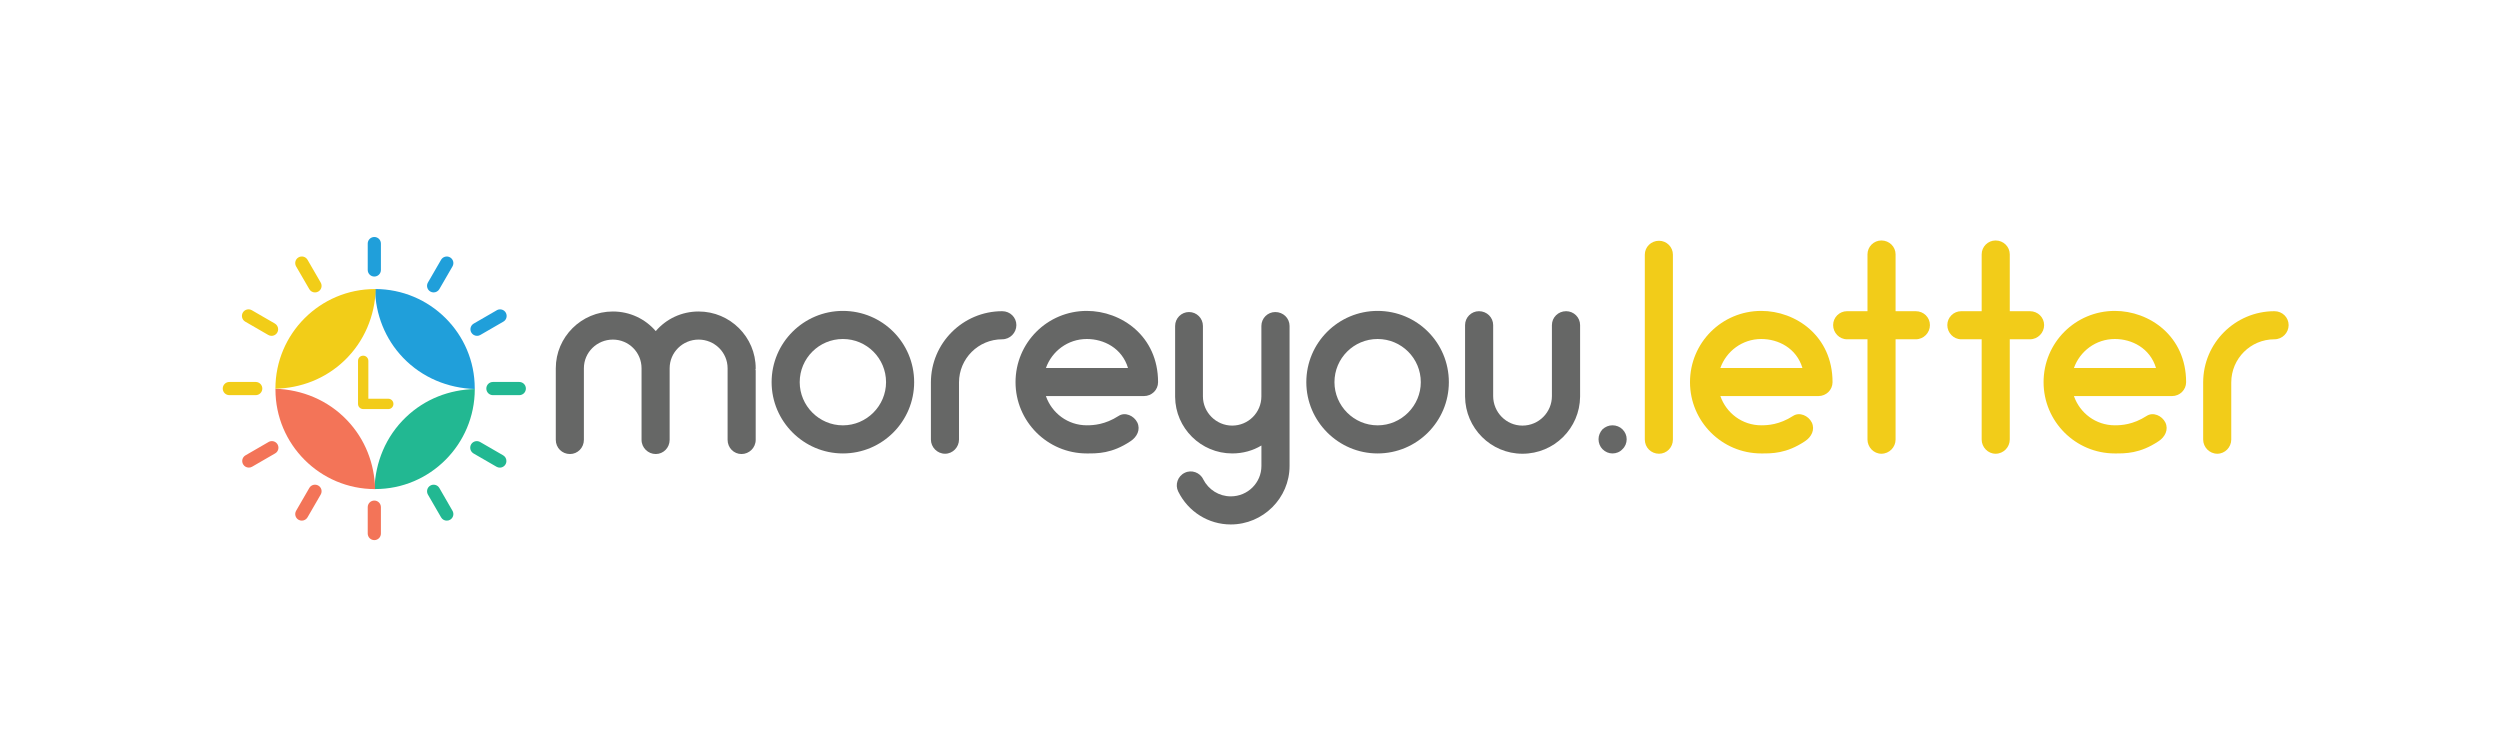 <?xml version="1.0" encoding="utf-8"?>
<!-- Generator: Adobe Illustrator 23.0.2, SVG Export Plug-In . SVG Version: 6.00 Build 0)  -->
<svg version="1.1" id="Layer_1" xmlns="http://www.w3.org/2000/svg" xmlns:xlink="http://www.w3.org/1999/xlink" x="0px" y="0px"
	 viewBox="0 0 595.28 177" style="enable-background:new 0 0 595.28 177;" xml:space="preserve">
<style type="text/css">
	.st0{fill:#666766;}
	.st1{fill:#F2CC19;}
	.st2{fill:#F2CC1A;}
	.st3{fill:#209FDA;}
	.st4{fill:#22B892;}
	.st5{fill:#F37458;}
	.st6{fill:#F2CD18;}
</style>
<g>
	<path class="st0" d="M179.87,87.96c0.07,0.14,0.07,0.2,0.07,0.34v16.43c0,1.89-1.55,3.38-3.38,3.38c-1.83,0-3.31-1.49-3.31-3.38
		V88.3c0-0.14,0-0.2,0-0.34c0-0.07,0-0.14,0-0.27c0-3.79-3.11-6.83-6.9-6.83c-3.79,0-6.9,3.04-6.9,6.83v17.04
		c0,1.89-1.49,3.38-3.31,3.38s-3.38-1.49-3.38-3.38V87.69c0-3.79-3.04-6.83-6.83-6.83c-3.79,0-6.9,3.04-6.9,6.83v17.04
		c0,1.89-1.49,3.38-3.31,3.38c-1.89,0-3.38-1.49-3.38-3.38V87.69c0-7.44,6.09-13.52,13.59-13.52c4.06,0,7.71,1.76,10.21,4.67
		c2.5-2.91,6.15-4.67,10.21-4.67c7.51,0,13.59,6.09,13.59,13.52C179.94,87.82,179.94,87.89,179.87,87.96z"/>
	<path class="st0" d="M183.73,91c0-9.4,7.64-16.97,16.97-16.97c9.4,0,16.97,7.57,16.97,16.97c0,9.33-7.57,16.97-16.97,16.97
		C191.37,107.97,183.73,100.33,183.73,91z M190.42,91c0,5.61,4.6,10.28,10.28,10.28c5.68,0,10.28-4.67,10.28-10.28
		c0-5.68-4.6-10.28-10.28-10.28C195.02,80.72,190.42,85.32,190.42,91z"/>
	<path class="st0" d="M242.01,77.41c0,1.83-1.49,3.38-3.38,3.38c-5.68,0-10.28,4.6-10.28,10.28v13.59c0,1.83-1.49,3.38-3.31,3.38
		c-1.89,0-3.38-1.56-3.38-3.38V91.07c0-9.4,7.64-16.97,16.97-16.97C240.53,74.1,242.01,75.58,242.01,77.41z"/>
	<path class="st0" d="M275.75,91c0,1.83-1.49,3.31-3.38,3.31h-23.33c1.42,4.06,5.21,6.96,9.74,6.96c1.55,0,4.33-0.14,7.57-2.23
		c1.55-1.01,3.65-0.07,4.46,1.56c0.81,1.69-0.07,3.45-1.62,4.46c-4.46,2.98-7.91,2.91-10.41,2.91c-9.4,0-16.97-7.64-16.97-16.97
		c0-9.4,7.57-16.97,16.97-16.97C266.96,74.03,275.75,79.98,275.75,91z M249.05,87.62h19.54c-1.42-4.73-5.75-6.9-9.8-6.9
		C254.25,80.72,250.47,83.63,249.05,87.62z"/>
	<path class="st0" d="M307.06,77.61v33.34c0,7.64-6.29,13.93-14,13.93c-5.34,0-10.14-3.04-12.51-7.84
		c-0.81-1.62-0.14-3.65,1.55-4.46c1.62-0.81,3.65-0.07,4.4,1.55c1.28,2.5,3.79,4.06,6.56,4.06c4.06,0,7.3-3.25,7.3-7.24v-4.87
		c-2.03,1.22-4.4,1.89-6.96,1.89c-7.44,0-13.52-6.02-13.59-13.46c0-0.07,0-0.07,0-0.07V77.61c0-1.83,1.49-3.31,3.31-3.31
		c1.83,0,3.31,1.49,3.31,3.31v16.77c0,3.85,3.18,6.96,6.96,6.96c3.85,0,6.96-3.11,6.96-6.96V77.61c0-1.83,1.49-3.31,3.31-3.31
		C305.57,74.3,307.06,75.79,307.06,77.61z"/>
	<path class="st0" d="M311.05,91c0-9.4,7.64-16.97,16.97-16.97c9.4,0,16.97,7.57,16.97,16.97c0,9.33-7.57,16.97-16.97,16.97
		C318.69,107.97,311.05,100.33,311.05,91z M317.75,91c0,5.61,4.6,10.28,10.28,10.28c5.68,0,10.28-4.67,10.28-10.28
		c0-5.68-4.6-10.28-10.28-10.28C322.34,80.72,317.75,85.32,317.75,91z"/>
	<path class="st0" d="M376.24,77.41v16.97v0.07c-0.07,7.51-6.15,13.59-13.73,13.59c-7.51,0-13.59-6.09-13.66-13.59v-0.07V77.41
		c0-1.83,1.49-3.31,3.31-3.31c1.89,0,3.38,1.49,3.38,3.31v16.9c0,3.85,3.11,7.03,6.96,7.03c3.92,0,7.03-3.18,7.03-7.03v-16.9
		c0-1.83,1.49-3.31,3.38-3.31C374.75,74.1,376.24,75.58,376.24,77.41z"/>
	<path class="st0" d="M381.58,106.96c-0.61-0.61-0.95-1.49-0.95-2.37c0-0.88,0.34-1.69,0.95-2.37c0.68-0.61,1.49-0.95,2.37-0.95
		c0.88,0,1.76,0.34,2.37,0.95c0.68,0.68,1.01,1.49,1.01,2.37c0,0.88-0.34,1.76-1.01,2.37c-0.61,0.68-1.49,1.01-2.37,1.01
		C383.07,107.97,382.26,107.63,381.58,106.96z"/>
	<path class="st1" d="M391.65,104.66V60.64c0-1.83,1.49-3.31,3.38-3.31c1.83,0,3.31,1.49,3.31,3.31v44.02
		c0,1.89-1.49,3.38-3.31,3.38C393.14,108.04,391.65,106.55,391.65,104.66z"/>
	<path class="st1" d="M436.35,91c0,1.83-1.49,3.31-3.38,3.31h-23.33c1.42,4.06,5.21,6.96,9.74,6.96c1.55,0,4.33-0.14,7.57-2.23
		c1.55-1.01,3.65-0.07,4.46,1.56c0.81,1.69-0.07,3.45-1.62,4.46c-4.46,2.98-7.91,2.91-10.41,2.91c-9.4,0-16.97-7.64-16.97-16.97
		c0-9.4,7.57-16.97,16.97-16.97C427.56,74.03,436.35,79.98,436.35,91z M409.64,87.62h19.54c-1.42-4.73-5.75-6.9-9.8-6.9
		C414.85,80.72,411.06,83.63,409.64,87.62z"/>
	<path class="st1" d="M459.54,77.41c0,1.83-1.49,3.38-3.38,3.38h-4.8v23.87c0,1.83-1.49,3.38-3.38,3.38c-1.83,0-3.31-1.56-3.31-3.38
		V80.79h-4.87c-1.83,0-3.31-1.55-3.31-3.38s1.49-3.31,3.31-3.31h4.87V60.57c0-1.83,1.49-3.31,3.31-3.31c1.89,0,3.38,1.49,3.38,3.31
		V74.1h4.8C458.06,74.1,459.54,75.58,459.54,77.41z"/>
	<path class="st1" d="M486.73,77.41c0,1.83-1.49,3.38-3.38,3.38h-4.8v23.87c0,1.83-1.49,3.38-3.38,3.38c-1.83,0-3.31-1.56-3.31-3.38
		V80.79h-4.87c-1.83,0-3.31-1.55-3.31-3.38s1.49-3.31,3.31-3.31h4.87V60.57c0-1.83,1.49-3.31,3.31-3.31c1.89,0,3.38,1.49,3.38,3.31
		V74.1h4.8C485.24,74.1,486.73,75.58,486.73,77.41z"/>
	<path class="st1" d="M520.54,91c0,1.83-1.49,3.31-3.38,3.31h-23.33c1.42,4.06,5.21,6.96,9.74,6.96c1.55,0,4.33-0.14,7.57-2.23
		c1.55-1.01,3.65-0.07,4.46,1.56c0.81,1.69-0.07,3.45-1.62,4.46c-4.46,2.98-7.91,2.91-10.41,2.91c-9.4,0-16.97-7.64-16.97-16.97
		c0-9.4,7.57-16.97,16.97-16.97C511.75,74.03,520.54,79.98,520.54,91z M493.83,87.62h19.54c-1.42-4.73-5.75-6.9-9.8-6.9
		C499.04,80.72,495.25,83.63,493.83,87.62z"/>
	<path class="st1" d="M544.95,77.41c0,1.83-1.49,3.38-3.38,3.38c-5.68,0-10.28,4.6-10.28,10.28v13.59c0,1.83-1.49,3.38-3.31,3.38
		c-1.89,0-3.38-1.56-3.38-3.38V91.07c0-9.4,7.64-16.97,16.97-16.97C543.46,74.1,544.95,75.58,544.95,77.41z"/>
</g>
<g>
	<g>
		<path class="st1" d="M93.32,96.18c0,0.48-0.39,0.86-0.86,0.86h-5.92c-0.02,0-0.02,0-0.03,0h-0.02c-0.48,0-0.86-0.38-0.86-0.86
			V85.92c0-0.48,0.38-0.86,0.86-0.86c0.46,0,0.86,0.38,0.86,0.86v9.4h5.11C92.92,95.32,93.32,95.7,93.32,96.18z"/>
		<path class="st2" d="M92.46,97.41h-5.92c-0.74,0-1.29-0.54-1.29-1.23V85.92c0-0.69,0.54-1.23,1.23-1.23
			c0.68,0,1.23,0.55,1.23,1.23v9.02h4.74c0.68,0,1.23,0.55,1.23,1.23C93.69,96.86,93.14,97.41,92.46,97.41z M86.49,85.44
			c-0.27,0-0.48,0.21-0.48,0.48v10.26c0,0.27,0.21,0.48,0.48,0.48h5.97c0.27,0,0.48-0.22,0.48-0.48c0-0.27-0.22-0.48-0.48-0.48
			h-5.49v-9.78C86.97,85.66,86.76,85.44,86.49,85.44z"/>
	</g>
</g>
<g>
	<g>
		<g>
			<path class="st3" d="M89.32,68.82c-0.01,0-0.02,0-0.03,0c0.14,6.01,2.35,11.84,6.7,16.37c4.57,4.76,10.7,7.23,17.05,7.44
				c0-0.06,0-0.12,0-0.19C113.05,79.43,102.41,68.82,89.32,68.82z"/>
		</g>
	</g>
	<g>
		<g>
			<path class="st4" d="M113.05,92.67c0-0.01,0-0.02,0-0.03c-6.03,0.14-11.88,2.36-16.42,6.72c-4.78,4.58-7.26,10.72-7.47,17.09
				c0.06,0,0.12,0,0.19,0C102.41,116.46,113.05,105.78,113.05,92.67z"/>
		</g>
	</g>
	<g>
		<g>
			<path class="st5" d="M89.29,116.46c0.01,0,0.02,0,0.03,0c-0.14-6.03-2.35-11.88-6.7-16.42c-4.57-4.78-10.69-7.26-17.03-7.47
				c0,0.06,0,0.12,0,0.19C65.58,105.82,76.22,116.46,89.29,116.46z"/>
		</g>
	</g>
	<g>
		<g>
			<path class="st6" d="M65.58,92.53c0,0.01,0,0.02,0,0.03c6.03-0.14,11.88-2.35,16.42-6.7c4.78-4.57,7.26-10.69,7.47-17.03
				c-0.06,0-0.12,0-0.19,0C76.22,68.82,65.58,79.46,65.58,92.53z"/>
		</g>
	</g>
	<g>
		<path class="st3" d="M89.13,65.85c0.87,0,1.57-0.7,1.57-1.57V58c0-0.87-0.7-1.57-1.57-1.57c-0.87,0-1.57,0.7-1.57,1.57v6.28
			C87.56,65.15,88.26,65.85,89.13,65.85z"/>
	</g>
	<g>
		<path class="st5" d="M89.13,119.19c-0.87,0-1.57,0.7-1.57,1.57v6.28c0,0.87,0.7,1.57,1.57,1.57c0.87,0,1.57-0.7,1.57-1.57v-6.28
			C90.7,119.9,90,119.19,89.13,119.19z"/>
	</g>
	<g>
		<path class="st4" d="M123.65,90.95h-6.28c-0.87,0-1.57,0.7-1.57,1.57c0,0.87,0.7,1.57,1.57,1.57h6.28c0.87,0,1.57-0.7,1.57-1.57
			C125.22,91.65,124.51,90.95,123.65,90.95z"/>
	</g>
	<g>
		<path class="st6" d="M62.46,92.52c0-0.87-0.7-1.57-1.57-1.57h-6.28c-0.87,0-1.57,0.7-1.57,1.57c0,0.87,0.7,1.57,1.57,1.57h6.28
			C61.75,94.09,62.46,93.39,62.46,92.52z"/>
	</g>
	<g>
		<path class="st6" d="M73.65,68.85c0.28,0.49,0.8,0.79,1.36,0.78c0.28,0,0.55-0.07,0.78-0.21c0.75-0.43,1.01-1.39,0.57-2.14
			l-3.14-5.43c-0.44-0.75-1.4-1-2.15-0.56c-0.74,0.43-0.99,1.38-0.57,2.13L73.65,68.85z"/>
	</g>
	<g>
		<path class="st4" d="M104.61,116.19c-0.44-0.75-1.4-1-2.15-0.56c-0.74,0.43-0.99,1.38-0.57,2.13l3.14,5.43
			c0.28,0.49,0.8,0.79,1.36,0.78c0.28,0,0.55-0.07,0.78-0.21c0.75-0.43,1.01-1.39,0.57-2.14L104.61,116.19z"/>
	</g>
	<g>
		<path class="st3" d="M113.59,79.97c0.28,0,0.55-0.07,0.78-0.21l5.43-3.14c0.77-0.4,1.06-1.35,0.66-2.12
			c-0.4-0.77-1.35-1.06-2.12-0.66c-0.04,0.02-0.08,0.04-0.11,0.07l-5.43,3.14c-0.75,0.43-1.01,1.39-0.57,2.14
			C112.51,79.67,113.03,79.97,113.59,79.97L113.59,79.97L113.59,79.97z"/>
	</g>
	<g>
		<path class="st5" d="M63.89,105.28l-5.43,3.14c-0.75,0.43-1.01,1.39-0.57,2.14c0.28,0.49,0.8,0.78,1.36,0.78
			c0.28,0,0.55-0.07,0.78-0.21l5.43-3.14c0.77-0.4,1.06-1.35,0.66-2.12c-0.4-0.77-1.35-1.06-2.12-0.66
			C63.96,105.24,63.92,105.26,63.89,105.28L63.89,105.28z"/>
	</g>
	<g>
		<path class="st6" d="M58.45,76.62l5.43,3.14c0.24,0.14,0.51,0.21,0.78,0.21c0.87,0,1.57-0.7,1.57-1.57c0-0.56-0.3-1.08-0.78-1.36
			l-5.43-3.14c-0.73-0.46-1.7-0.25-2.17,0.48c-0.46,0.73-0.25,1.7,0.48,2.17C58.37,76.57,58.41,76.6,58.45,76.62L58.45,76.62z"/>
	</g>
	<g>
		<path class="st4" d="M119.81,108.42l-5.43-3.14c-0.73-0.46-1.7-0.25-2.17,0.48c-0.46,0.73-0.25,1.7,0.48,2.17
			c0.04,0.02,0.08,0.05,0.11,0.07l5.43,3.14c0.24,0.14,0.51,0.21,0.78,0.21c0.87,0,1.57-0.7,1.57-1.57
			C120.59,109.22,120.29,108.7,119.81,108.42L119.81,108.42L119.81,108.42z"/>
	</g>
	<g>
		<path class="st3" d="M102.47,69.42c0.24,0.14,0.51,0.21,0.78,0.21c0.56,0,1.08-0.3,1.36-0.78l3.14-5.43
			c0.43-0.75,0.16-1.71-0.59-2.14c-0.75-0.42-1.69-0.17-2.13,0.57l-3.14,5.43C101.46,68.03,101.72,68.99,102.47,69.42z"/>
	</g>
	<g>
		<path class="st5" d="M75.79,115.62c-0.75-0.43-1.71-0.18-2.14,0.57l-3.14,5.43c-0.43,0.75-0.18,1.71,0.57,2.14
			c0.24,0.14,0.51,0.21,0.78,0.21c0.56,0,1.08-0.3,1.36-0.78l3.14-5.43C76.8,117.01,76.55,116.05,75.79,115.62
			C75.79,115.62,75.79,115.62,75.79,115.62z"/>
	</g>
</g>
</svg>
